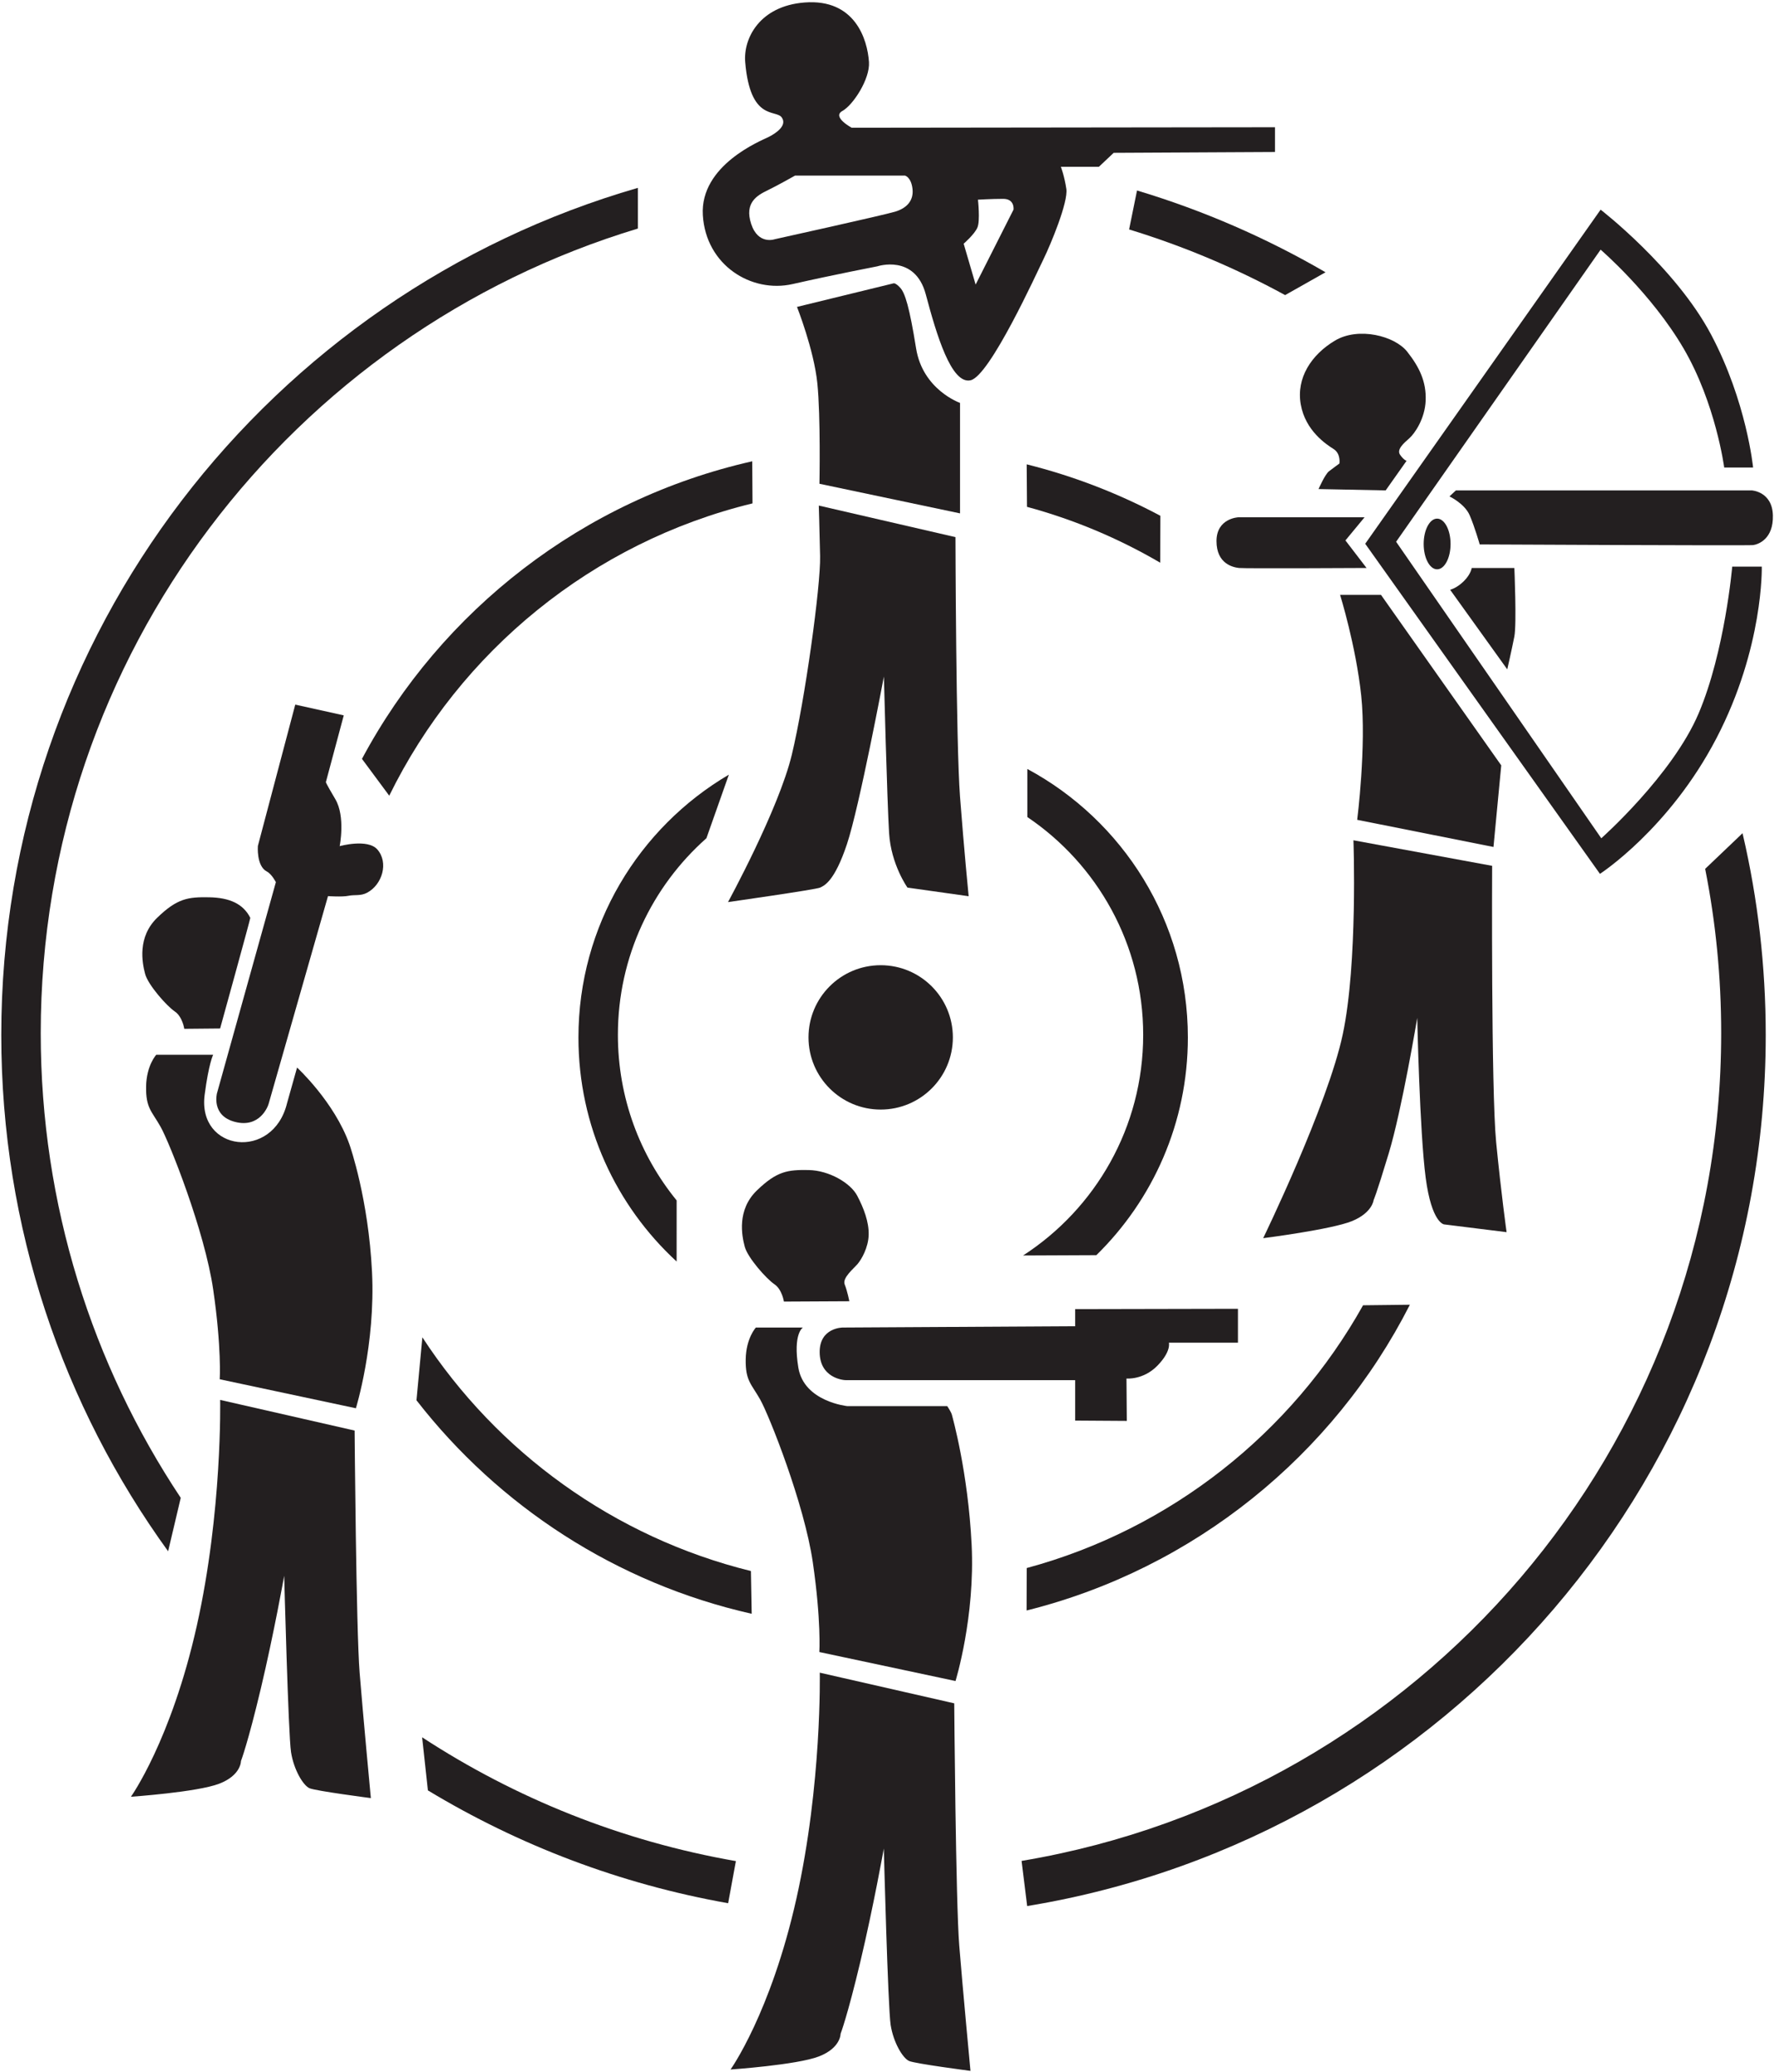 <?xml version="1.0" encoding="UTF-8" standalone="no"?>
<svg
   xmlns:dc="http://purl.org/dc/elements/1.1/"
   xmlns:cc="http://creativecommons.org/ns#"
   xmlns:rdf="http://www.w3.org/1999/02/22-rdf-syntax-ns#"
   xmlns:svg="http://www.w3.org/2000/svg"
   xmlns="http://www.w3.org/2000/svg"
   viewBox="0 0 1198.667 1400"
   height="1400"
   width="1198.667"
   xml:space="preserve"
   id="svg2"
   version="1.1"><defs
     id="defs6" /><g
     transform="matrix(1.333,0,0,-1.333,0,1400)"
     id="g10"><g
       transform="scale(0.1)"
       id="g12"><path
         id="path14"
         style="fill:#231f20;fill-opacity:1;fill-rule:nonzero;stroke:none"
         d="m 4098.23,5244.12 c 0,202.07 163.81,365.88 365.89,365.88 202.07,0 365.88,-163.81 365.88,-365.88 0,-202.08 -163.81,-365.89 -365.88,-365.89 -202.08,0 -365.89,163.81 -365.89,365.89" /><path
         id="path16"
         style="fill:#231f20;fill-opacity:1;fill-rule:nonzero;stroke:none"
         d="m 2168.98,1427.13 c 459.76,-277.61 973.57,-474.759 1521.91,-571.927 l 39.27,213.517 c -578.63,100.84 -1117.8,318.43 -1590.45,627.61 l 29.27,-269.2" /><path
         id="path18"
         style="fill:#231f20;fill-opacity:1;fill-rule:nonzero;stroke:none"
         d="m 5183.83,1065.54 c 2012.69,339.77 3545.71,2091.02 3545.71,4200.38 0,284.28 -27.68,562.06 -80.79,830.75 l 181.14,172.71 c 75.5,-325.63 115.41,-664.9 115.41,-1013.5 0,-2218.06 -1615.67,-4058.7 -3734.35,-4409.259 l -27.12,218.919" /><path
         id="path20"
         style="fill:none;stroke:#231f20;stroke-width:10;stroke-linecap:butt;stroke-linejoin:miter;stroke-miterlimit:3.864;stroke-dasharray:none;stroke-opacity:1"
         d="m 5183.83,1065.54 c 2012.69,339.77 3545.71,2091.02 3545.71,4200.38 0,284.28 -27.68,562.06 -80.79,830.75 l 181.14,172.71 c 75.5,-325.63 115.41,-664.9 115.41,-1013.5 0,-2218.06 -1615.67,-4058.7 -3734.35,-4409.259 z" /><path
         id="path22"
         style="fill:#231f20;fill-opacity:1;fill-rule:nonzero;stroke:none"
         d="m 6719,9122.5 c -298.32,173.45 -618.56,313.35 -955.54,414.55 l -40.11,-197.49 c 276.75,-84.64 541.43,-196.61 790.87,-332.8 L 6719,9122.5" /><path
         id="path24"
         style="fill:#231f20;fill-opacity:1;fill-rule:nonzero;stroke:none"
         d="m 2140.96,3723.75 c 379.79,-582.15 971.4,-1013.52 1665.46,-1184.74 l 3.87,-216.65 c -686.24,154.75 -1282.09,545.41 -1699.2,1082.23 l 29.87,319.16" /><path
         id="path26"
         style="fill:#231f20;fill-opacity:1;fill-rule:nonzero;stroke:none"
         d="m 1834.77,6655.9 c 403.12,753.96 1121.22,1314.84 1978.26,1508.48 l 1.34,-213.41 C 3003.63,7753.61 2332.22,7201.88 1973.03,6469.24 l -138.26,186.66" /><path
         id="path30"
         style="fill:#231f20;fill-opacity:1;fill-rule:nonzero;stroke:none"
         d="m 1115.77,5289.21 -181.723,-1.68 c 0,0 -8.723,61.59 -48.547,88.37 -39.824,26.79 -134.891,133.57 -149.953,190.14 -15.067,56.56 -40.18,186.42 61.586,284.84 101.758,98.42 156.648,105.11 261.757,103.44 105.11,-1.68 174.09,-33.27 209.89,-104.32 1.34,-2.66 -153.01,-560.79 -153.01,-560.79" /><path
         id="path32"
         style="fill:#231f20;fill-opacity:1;fill-rule:nonzero;stroke:none"
         d="M 1080.43,5155.99 H 792.109 c 0,0 -49.867,-53.22 -51.543,-161.67 -1.675,-108.46 28.106,-123.18 73.305,-203.18 45.199,-80 223.609,-528.54 266.789,-825.1 43.17,-296.57 33.12,-454.9 33.12,-454.9 L 1804,3364.18 c 0,0 100.09,323.71 81.68,691.9 -18.42,368.19 -109.8,632.57 -114.41,645.58 -76.18,215.19 -265.48,389.56 -265.48,389.56 l -50.7,-180.34 c -71.05,-293.69 -455.07,-245.08 -417.74,41.94 20.72,159.28 43.08,203.17 43.08,203.17" /><path
         id="path34"
         style="fill:#231f20;fill-opacity:1;fill-rule:nonzero;stroke:none"
         d="m 1099.93,4961.2 c 0,0 -31.01,-114.38 91.97,-145.59 122.98,-31.23 165.28,74.92 170.05,92.7 4.76,17.79 300.62,1051.9 300.62,1051.9 0,0 71.86,-5.04 103.56,1.61 31.7,6.66 61.33,-1.99 94.28,15.41 77.76,41.06 110.21,152.98 52.46,219.29 -49.13,56.42 -191.07,17.08 -191.07,17.08 0,0 30.09,149.96 -22.17,238.12 -52.27,88.16 -47.77,86.49 -47.77,86.49 l 90.62,338.2 -245.87,54.44 -189.48,-716.37 c 0,0 -8.43,-101.88 45.74,-129.78 24.42,-12.58 45.54,-53.7 45.54,-53.7 L 1099.93,4961.2" /><path
         id="path36"
         style="fill:#231f20;fill-opacity:1;fill-rule:nonzero;stroke:none"
         d="m 1115.98,3406.5 681.56,-155.39 c 0,0 7.72,-1008.48 25.39,-1227.7 17.67,-219.23 56.91,-635.38 56.91,-635.38 0,0 -278.44,36.13 -310.76,49.99 -32.32,13.85 -80,93.85 -93.85,183.08 -13.85,89.24 -34.63,893.85 -34.63,893.85 0,0 -52.3,-293.09 -118.45,-571.54 -66.15,-278.45 -100.77,-367.68 -100.77,-367.68 0,0 1.51,-71.57 -110.01,-114.63 -111.526,-43.06 -447.682,-66.15 -447.682,-66.15 0,0 203.859,285.37 333.847,866.15 129.985,580.78 118.445,1145.4 118.445,1145.4" /><path
         id="path38"
         style="fill:#231f20;fill-opacity:1;fill-rule:nonzero;stroke:none"
         d="m 5881.05,7650.27 c -209.23,122.44 -435.87,218.37 -675.3,283.18 l -1.51,215.4 c 238.48,-59.6 465.64,-147.79 677.6,-260.73 l -0.79,-237.85" /><path
         id="path40"
         style="fill:#231f20;fill-opacity:1;fill-rule:nonzero;stroke:none"
         d="M 7146.53,3888.94 C 6758.49,3125.72 6052.89,2551.1 5203.71,2339.05 l 0.67,215.16 c 731.21,197.52 1343.23,685.25 1704.89,1331.99 l 237.26,2.74" /><path
         id="path42"
         style="fill:#231f20;fill-opacity:1;fill-rule:nonzero;stroke:none"
         d="M 916.168,2910.09 C 467.754,3584.72 206.469,4394.5 206.469,5265.3 c 0,1923.97 1275.391,3550.01 3026.861,4078.8 l -0.06,206.2 C 1369.44,9011.96 6.469,7293.11 6.469,5255.88 6.469,4278.7 320.09,3374.76 852.16,2639.22 l 64.008,270.87" /><path
         id="path44"
         style="fill:#231f20;fill-opacity:1;fill-rule:nonzero;stroke:none"
         d="m 3580.75,6253.63 c -275.22,-243.9 -448.7,-600.04 -448.7,-996.71 0,-318.15 111.1,-610.24 297.78,-839.24 L 3429.75,4108 c -306.52,282.23 -497.7,686.57 -497.7,1135.68 0,567.67 306.23,1063.81 762.5,1332.23 l -113.8,-322.28" /><path
         id="path46"
         style="fill:#231f20;fill-opacity:1;fill-rule:nonzero;stroke:none"
         d="m 5186.04,4138.6 c 366.3,237.18 608.67,649.44 608.67,1118.32 0,459.66 -232.94,864.91 -587.23,1104.14 l -0.03,243.69 c 484.43,-260.66 813.73,-772.4 813.73,-1361.07 0,-432.3 -177.6,-823.13 -463.82,-1103.48 l -371.32,-1.6" /><path
         id="path48"
         style="fill:#231f20;fill-opacity:1;fill-rule:nonzero;stroke:none"
         d="m 4039.89,8946.91 c 0,0 85.77,-216.91 103.1,-386.8 17.32,-169.9 10.72,-509.69 10.72,-509.69 l 712.58,-150.11 v 560 c 0,0 -188.86,65.98 -222.68,276.29 -33.82,210.31 -56.07,280.42 -80,306.8 -23.92,26.39 -33.82,23.1 -33.82,23.1 l -489.9,-119.59" /><path
         id="path50"
         style="fill:#231f20;fill-opacity:1;fill-rule:nonzero;stroke:none"
         d="m 4150.42,7939.89 692.78,-160 c 0,0 2.46,-1045.76 23.09,-1316.28 20.62,-270.52 43.71,-503.92 43.71,-503.92 l -310.11,43.71 c 0,0 -83.29,116.29 -93.19,276.29 -9.89,160 -26.39,793.4 -26.39,793.4 0,0 -123.71,-658.96 -187.22,-849.48 -63.51,-190.52 -115.45,-210.31 -136.07,-220.21 -20.63,-9.89 -466.81,-73.4 -466.81,-73.4 0,0 256.49,469.27 323.3,746.39 66.8,277.12 146.8,856.91 143.51,1007.01 -3.31,150.11 -6.6,256.49 -6.6,256.49" /><path
         id="path52"
         style="fill:#231f20;fill-opacity:1;fill-rule:evenodd;stroke:none"
         d="m 4957.16,9490.42 c 0,0 11.79,-106.1 -2.53,-140.63 -14.31,-34.52 -69.89,-82.52 -69.89,-82.52 l 60.63,-207.16 192,379.78 c 0,0 7.58,54.74 -52.21,54.74 -59.79,0 -128,-4.21 -128,-4.21 z M 4030,9612.53 h 557.47 c 0,0 31.16,-7.58 37.9,-67.37 6.74,-59.79 -29.47,-97.69 -87.58,-115.37 -58.1,-17.68 -610.52,-139.79 -610.52,-139.79 0,0 -84.22,-30.31 -119.59,77.47 -35.36,107.8 30.32,144.85 82.53,170.11 52.21,25.26 139.79,74.95 139.79,74.95 z m 48.44,877.47 c -228.65,-17.7 -311.17,-182.7 -301.07,-302.3 25.47,-301.42 155.79,-238.33 185.26,-280.43 29.48,-42.11 -32,-81.69 -67.36,-99.38 -35.38,-17.68 -347.8,-141.47 -332.64,-395.78 15.16,-254.32 246.74,-396.64 454.74,-349.48 208,47.16 430.31,90.11 430.31,90.11 0,0 190.32,63.16 245.06,-142.32 54.73,-205.47 129.68,-458.1 227.37,-435.37 97.68,22.74 334.31,542.32 369.68,614.74 35.37,72.42 125.48,288 115.37,355.37 -10.11,67.37 -27.79,112 -27.79,112 h 192.84 l 74.95,70.73 817.68,4.22 v 125.47 l -2145.68,-2.53 c 0,0 -101.89,54.74 -47.16,85.06 54.74,30.31 140.38,162.39 134.74,247.59 -7.58,114.5 -70.22,322.1 -326.3,302.3" /><path
         id="path54"
         style="fill:#231f20;fill-opacity:1;fill-rule:nonzero;stroke:none"
         d="m 7216.46,7745.23 c 0,70.95 30.51,128.47 68.15,128.47 37.64,0 68.16,-57.52 68.16,-128.47 0,-70.94 -30.52,-128.46 -68.16,-128.46 -37.64,0 -68.15,57.52 -68.15,128.46" /><path
         id="path56"
         style="fill:#231f20;fill-opacity:1;fill-rule:nonzero;stroke:none"
         d="m 6920.16,7746.3 1193.22,1693.55 c 0,0 379.69,-292.92 560,-633.23 180.32,-340.32 212.92,-673.85 212.92,-673.85 h -146.45 c 0,0 -42.77,324.62 -206.15,604 -163.39,279.38 -420.32,500.31 -420.32,500.31 l -1036.61,-1480.62 1040,-1503.08 c 0,0 360.62,320 493.54,633.24 132.92,313.23 170.16,743.69 170.16,743.69 h 149.84 c 0,0 10.16,-408.91 -229.84,-869.84 -240,-460.93 -590.47,-687.4 -590.47,-687.4 L 6920.16,7746.3" /><path
         id="path58"
         style="fill:#231f20;fill-opacity:1;fill-rule:nonzero;stroke:none"
         d="m 6683.54,8023.54 c 0,0 32.61,74.47 52.92,90.16 20.31,15.68 52.92,39.37 52.92,39.37 0,0 8.01,49.54 -29.22,73.23 -37.24,23.7 -143.08,92.3 -166.78,226.47 -23.69,134.16 54.17,252.29 173.55,323.38 119.37,71.09 303.07,23.7 366.14,-56.3 63.08,-80 96.93,-153.23 93.55,-246.78 -3.39,-93.53 -56.31,-168.91 -83.39,-192.6 -27.08,-23.7 -65.22,-56.31 -46.15,-83.39 19.07,-27.08 32.61,-30.46 32.61,-30.46 l -105.84,-149.85 -340.31,6.77" /><path
         id="path60"
         style="fill:#231f20;fill-opacity:1;fill-rule:nonzero;stroke:none"
         d="m 7347.24,7986.3 32.61,30.47 h 1499.69 c 0,0 103.69,-5.53 107.08,-126.15 3.38,-120.62 -74.48,-147.7 -100.32,-151.08 -25.83,-3.39 -1385.83,3.38 -1385.83,3.38 0,0 -24.94,88.01 -50.78,147.7 -25.84,59.69 -102.45,95.68 -102.45,95.68" /><path
         id="path62"
         style="fill:#231f20;fill-opacity:1;fill-rule:nonzero;stroke:none"
         d="m 6916.77,7880.47 h -640 c 0,0 -110.47,-4.63 -110.47,-120.62 0,-116 84.63,-132.92 113.86,-136.31 29.22,-3.38 646.77,0 646.77,0 l -107.08,139.69 96.92,117.24" /><path
         id="path64"
         style="fill:#231f20;fill-opacity:1;fill-rule:nonzero;stroke:none"
         d="m 7350.62,7513.07 c 0,0 33.85,8.02 69.85,44.01 35.99,35.99 39.38,66.46 39.38,66.46 h 216.3 c 0,0 12.3,-284 0,-347.08 -12.3,-63.08 -35.99,-166.77 -35.99,-166.77 l -289.54,403.38" /><path
         id="path66"
         style="fill:#231f20;fill-opacity:1;fill-rule:nonzero;stroke:none"
         d="m 6792.77,7487.24 h 207.39 l 609.53,-864.32 -39.38,-413.54 -690.77,137.55 c 0,0 47.39,376.3 20.31,629.84 -27.08,253.54 -107.08,510.47 -107.08,510.47" /><path
         id="path68"
         style="fill:#231f20;fill-opacity:1;fill-rule:nonzero;stroke:none"
         d="m 6860.47,6243.23 703.07,-129.53 c 0,0 -5.53,-1136.93 20.31,-1400.63 25.84,-263.69 52.92,-456.3 52.92,-456.3 l -316.61,39.38 c 0,0 -63.08,5.53 -93.54,236.62 -30.47,231.08 -42.77,810.15 -42.77,810.15 0,0 -77.85,-466.46 -144.31,-686.15 -66.47,-219.69 -76.62,-236.61 -76.62,-236.61 0,0 -5.53,-64.32 -109.22,-107.09 -103.7,-42.76 -450.78,-86.77 -450.78,-86.77 0,0 326.77,672.61 403.38,1033.24 76.62,360.62 54.17,983.69 54.17,983.69" /><path
         id="path70"
         style="fill:#231f20;fill-opacity:1;fill-rule:nonzero;stroke:none"
         d="m 4305.16,3906.57 -331.72,-1.68 c 0,0 -8.73,61.59 -48.55,88.37 -39.82,26.78 -134.89,133.57 -149.96,190.13 -15.06,56.57 -40.17,186.43 61.59,284.85 101.76,98.41 156.65,105.11 261.76,103.44 105.11,-1.68 213.22,-66.26 246.7,-129.88 33.48,-63.6 59.91,-133.56 58.23,-198.5 -1.67,-64.93 -36.47,-124.84 -56.56,-148.28 -20.08,-23.43 -78.33,-70.31 -64.93,-103.43 13.39,-33.13 23.44,-85.02 23.44,-85.02" /><path
         id="path72"
         style="fill:#231f20;fill-opacity:1;fill-rule:nonzero;stroke:none"
         d="M 4069.82,3773.35 H 3831.5 c 0,0 -49.87,-53.22 -51.54,-161.67 -1.68,-108.46 28.1,-123.18 73.3,-203.18 45.2,-80 223.62,-528.54 266.78,-825.11 43.17,-296.56 33.13,-454.89 33.13,-454.89 l 690.22,-146.96 c 0,0 100.09,323.7 81.68,691.9 -18.42,368.19 -96.75,644.67 -100.09,658.06 -3.35,13.39 -23.44,43.52 -23.44,43.52 h -506.43 c 0,0 -219.91,22.12 -248.37,195.16 -28.46,173.04 23.08,203.17 23.08,203.17" /><path
         id="path74"
         style="fill:#231f20;fill-opacity:1;fill-rule:nonzero;stroke:none"
         d="m 4271.68,3773.35 c 0,0 -118.51,0.35 -116.83,-126.52 1.67,-126.87 115.15,-140.26 133.56,-140.26 18.42,0 1161.5,0 1161.5,0 v -204.85 l 261.77,-1.68 -1.68,214.89 c 0,0 85.02,-8.36 156.65,64.94 71.63,73.3 58.24,116.83 58.24,116.83 h 350.13 v 171.71 l -825.11,-1.67 v -86.7 l -1178.23,-6.69" /><path
         id="path76"
         style="fill:#231f20;fill-opacity:1;fill-rule:nonzero;stroke:none"
         d="m 4155.37,2023.85 681.56,-155.38 c 0,0 7.72,-1008.482 25.39,-1227.704 17.67,-219.223 56.91,-635.383 56.91,-635.383 0,0 -278.44,36.137 -310.76,49.988 -32.32,13.852 -80,93.852 -93.85,183.086 -13.85,89.234 -34.63,893.853 -34.63,893.853 0,0 -52.29,-293.099 -118.45,-571.544 -66.15,-278.446 -100.77,-367.68 -100.77,-367.68 0,0 1.51,-71.566 -110.02,-114.629 -111.52,-43.062 -447.68,-66.148 -447.68,-66.148 0,0 203.87,285.371 333.86,866.148 129.98,580.773 118.44,1145.393 118.44,1145.393" /></g></g></svg>
